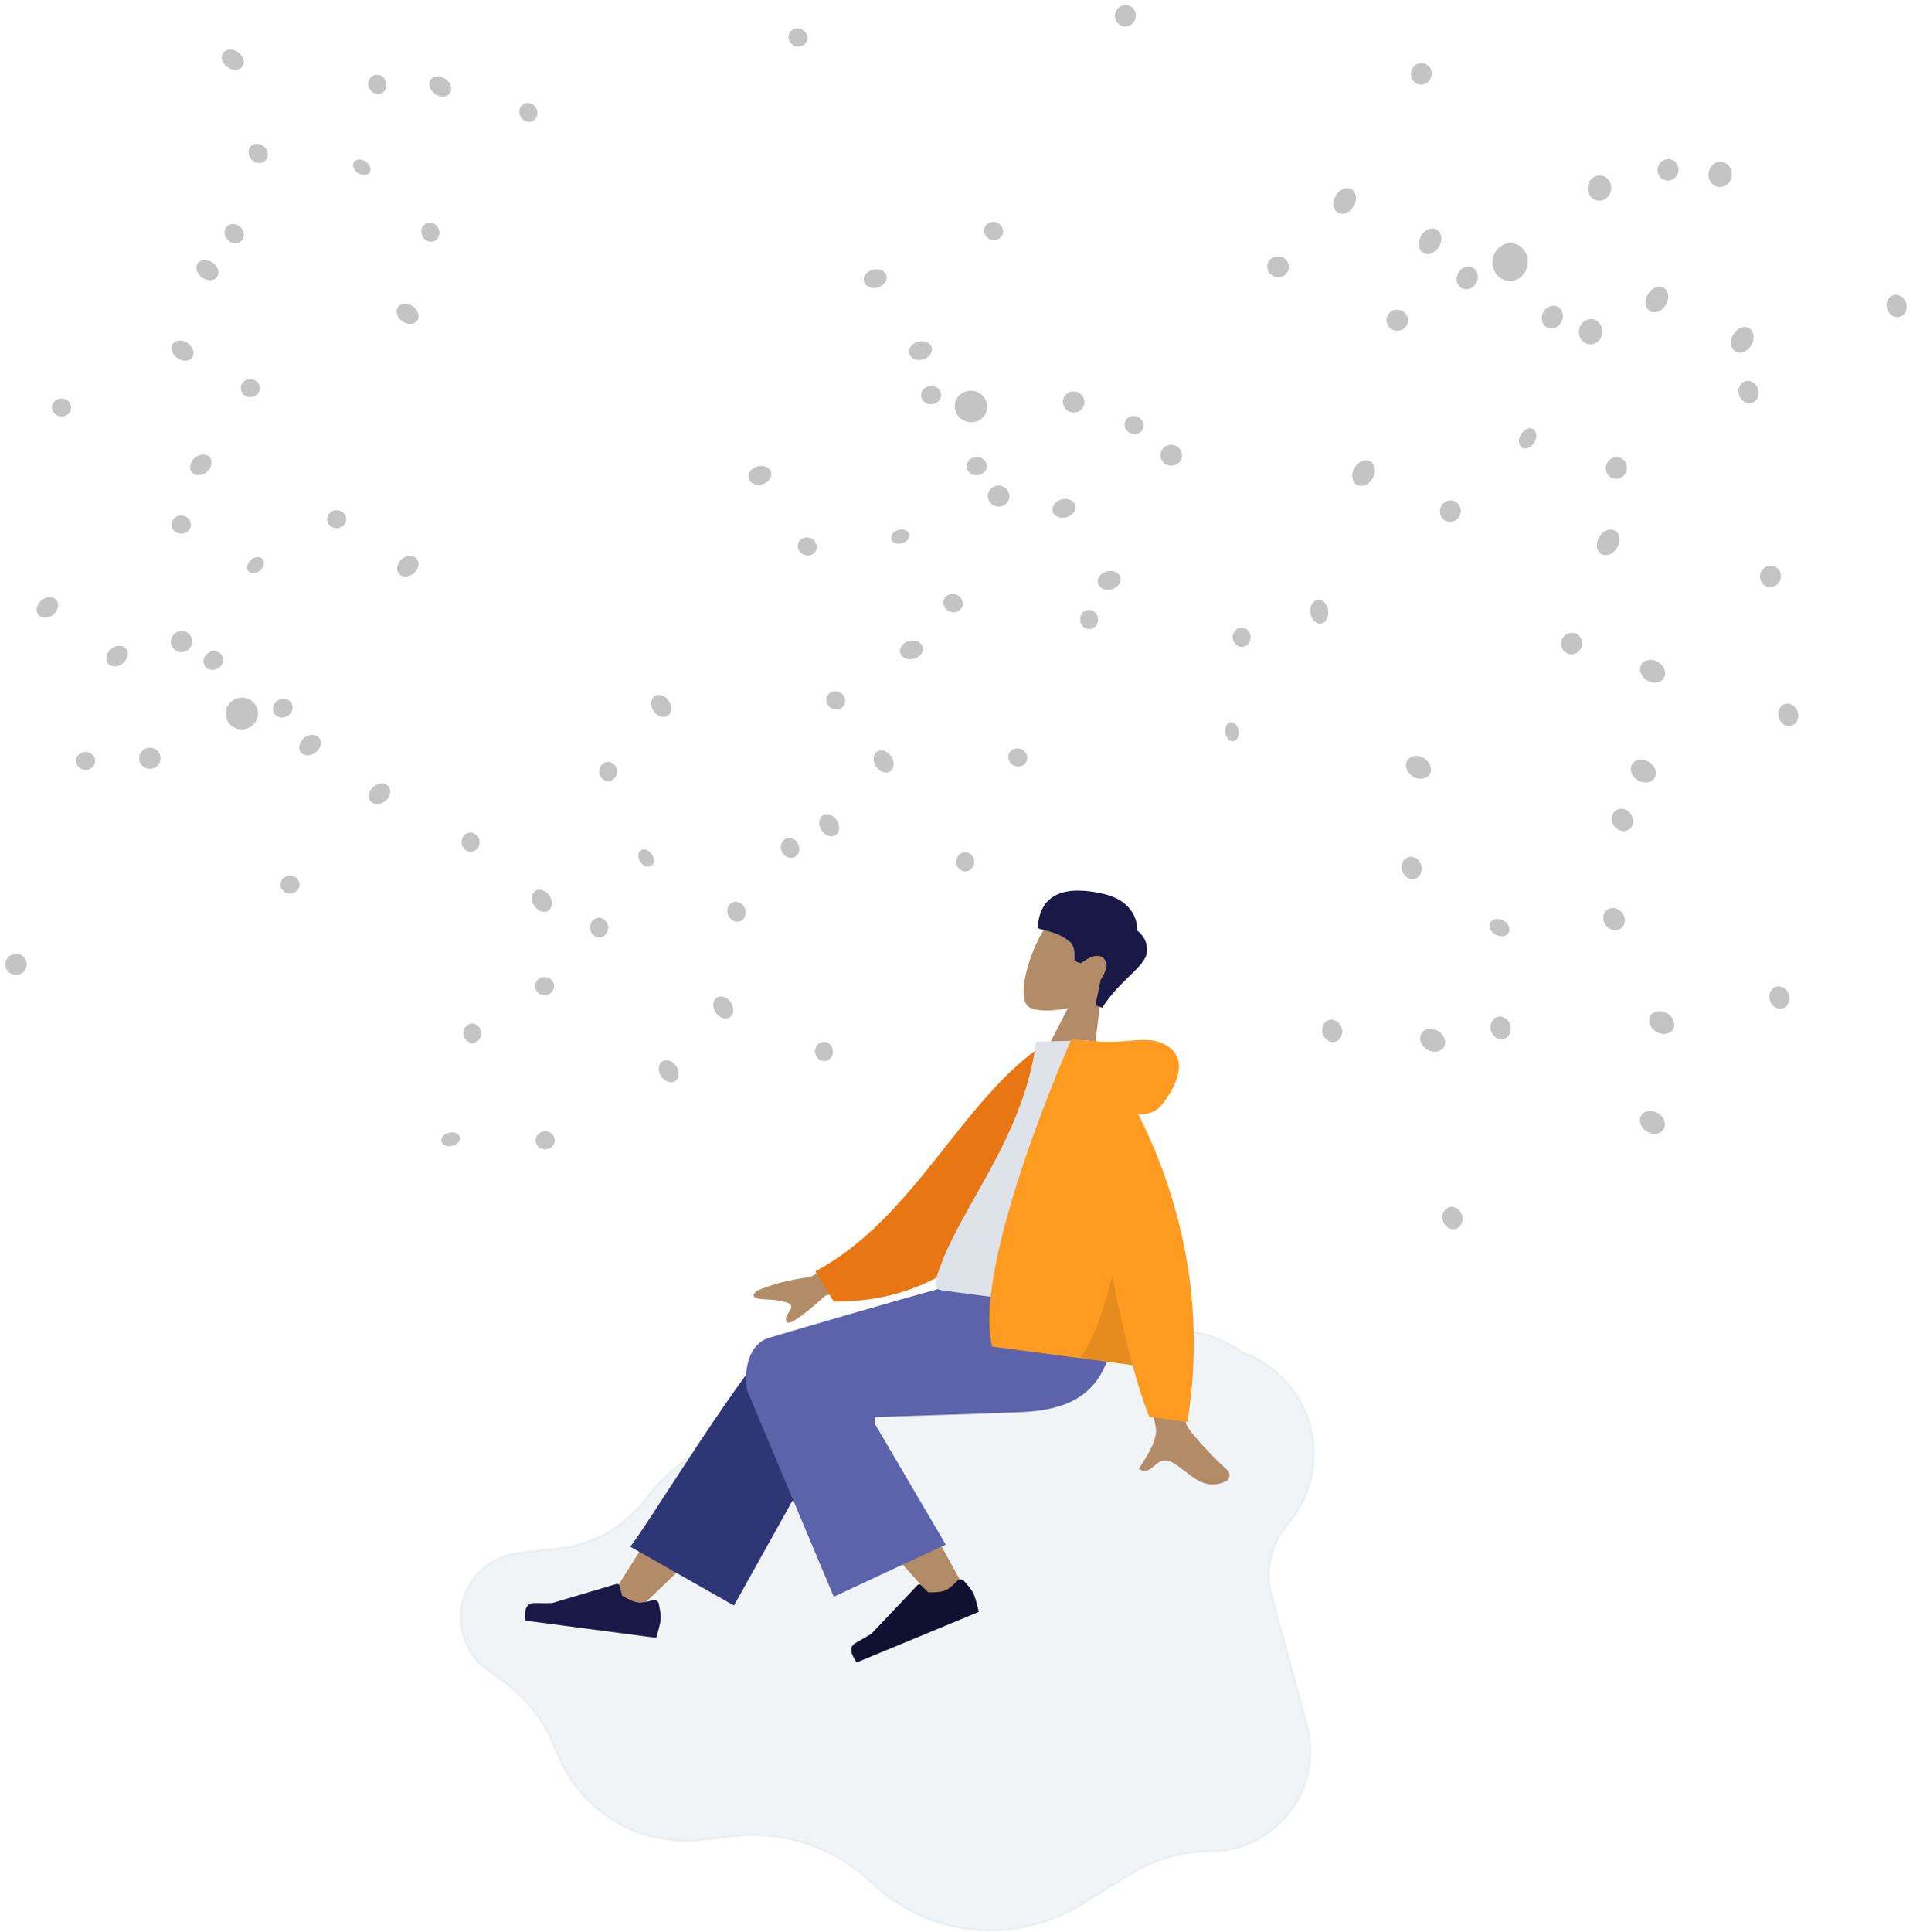<svg width="817" height="825" viewBox="0 0 817 825" fill="none" xmlns="http://www.w3.org/2000/svg">
<path fill-rule="evenodd" clip-rule="evenodd" d="M456.056 430.405C448.66 431.975 442.031 431.677 439.46 429.972C433.014 425.699 441.324 399.582 450.333 391.27C459.341 382.958 489.033 388.253 483.453 408.967C481.516 416.157 476.401 421.401 470.277 425.005L465.49 464.099L442.81 456.25L456.056 430.405Z" fill="#B28B67"/>
<path fill-rule="evenodd" clip-rule="evenodd" d="M470.773 430.228C478.002 418.549 489.099 412.723 489.82 406.634C490.54 400.545 485.654 397.309 485.654 397.309C485.654 397.309 486.764 385.127 471.065 381.57C455.366 378.013 443.965 381.099 443.169 396.294C446.832 397.562 451.712 397.767 457.042 402.153C459.579 404.241 458.886 410.294 458.886 410.294L461.65 411.251C461.65 411.251 467.981 405.974 471.28 409.095C474.578 412.216 470.085 418.298 470.085 418.298L467.833 429.21L470.773 430.228Z" fill="#191847"/>
<path d="M239.035 661.008L221.167 663.097C209.751 664.431 200.351 672.685 197.551 683.832C194.802 694.783 198.984 706.306 208.117 712.943L215.498 718.307C224.436 724.803 231.467 733.578 235.858 743.717L238.752 750.4C249.057 774.194 273.706 788.456 299.471 785.531L313.31 783.96C334.948 781.504 356.56 788.792 372.292 803.851C396.385 826.91 433.007 830.81 461.417 813.343L483.156 799.975C493.279 793.75 504.929 790.455 516.811 790.455C545.06 790.455 565.573 763.588 558.13 736.337L543.042 681.094C540.328 671.156 542.434 660.52 548.732 652.367L551.538 648.734C570.556 624.113 560.094 588.105 530.844 577.507C511.965 563.728 486.094 564.72 468.326 579.906L458.539 588.271C450.482 595.157 440.231 598.94 429.632 598.94H379.405C366.924 598.94 354.495 600.532 342.417 603.677L322.618 608.831C304.203 613.626 287.882 624.36 276.186 639.37L275.172 640.672C266.333 652.014 253.317 659.339 239.035 661.008Z" fill="#DDE3E9" fill-opacity="0.4" stroke="#DDE3E9" stroke-opacity="0.4"/>
<path fill-rule="evenodd" clip-rule="evenodd" d="M272.487 687.131C295.177 665.836 310.733 649.881 319.155 639.268C333.576 621.096 345.565 604.816 349.501 598.512C358.889 583.48 335.829 572.825 329.405 579.567C319.681 589.772 297.412 622.979 262.598 679.19L272.487 687.131Z" fill="#B28B67"/>
<path fill-rule="evenodd" clip-rule="evenodd" d="M278.763 683.201C279.887 682.874 281.087 683.513 281.339 684.657C281.799 686.742 282.375 689.854 282.153 691.537C281.8 694.218 280.229 699.246 280.229 699.246C277.118 698.836 224.31 691.882 224.31 691.882C224.31 691.882 223.079 684.389 227.851 684.433C232.623 684.477 235.79 684.423 235.79 684.423L263.306 676.259C263.847 676.098 264.412 676.416 264.557 676.96L265.694 681.233C265.694 681.233 269.775 683.834 272.493 684.192C274.147 684.409 276.879 683.75 278.763 683.201Z" fill="#191847"/>
<path fill-rule="evenodd" clip-rule="evenodd" d="M313.456 685.466L361.893 598.684C371.872 583.015 335.743 567.094 329.002 574.11C313.697 590.038 273.68 655.551 269.12 660.296L313.456 685.466Z" fill="#2F3676"/>
<path fill-rule="evenodd" clip-rule="evenodd" d="M412.763 679.86C407.037 668.59 385.841 630.419 373.697 614.181C370.207 609.515 366.793 605.028 363.557 600.84C353.938 588.39 329.467 603.964 339.195 615.431C363.421 643.989 399.126 682.936 402.084 686.379C406.231 691.204 416.361 686.943 412.763 679.86Z" fill="#B28B67"/>
<path fill-rule="evenodd" clip-rule="evenodd" d="M408.732 675C409.542 674.154 410.901 674.108 411.691 674.972C413.132 676.548 415.186 678.956 415.836 680.524C416.871 683.023 418.024 688.162 418.024 688.162C415.125 689.363 365.915 709.744 365.915 709.744C365.915 709.744 361.102 703.871 365.257 701.523C369.411 699.175 372.127 697.544 372.127 697.544L391.875 676.716C392.263 676.307 392.911 676.299 393.309 676.698L396.43 679.829C396.43 679.829 401.264 680.042 403.797 678.993C405.339 678.354 407.375 676.417 408.732 675Z" fill="#101030"/>
<path fill-rule="evenodd" clip-rule="evenodd" d="M374.381 604.981C374.381 604.981 420.707 603.565 436.468 602.877C466.418 601.57 477.028 586.943 476.507 551.912L422.577 544.81C411.464 546.492 328.08 571.269 328.08 571.269C318.016 574.715 317.955 588.773 319.082 593.556C319.151 593.848 356.076 681.711 356.076 681.711L403.895 659.416L373.862 608.282C373.862 608.282 372.81 605.21 374.381 604.981Z" fill="#5C63AB"/>
<path fill-rule="evenodd" clip-rule="evenodd" d="M346.131 545.166L380.814 526.107L385.529 544.31L352.502 553.172C342.275 562.41 336.751 566.095 335.931 564.227C335.239 562.652 336.109 561.378 336.911 560.204C337.536 559.29 338.119 558.437 337.89 557.55C337.365 555.524 331.389 554.943 325.694 554.635C319.999 554.326 321.972 552.034 323.495 550.974C329.703 548.287 337.249 546.351 346.131 545.166ZM506.592 607.925C504.463 601.648 502.134 542.898 502.134 542.898L481.404 540.252C481.404 540.252 492.436 604.724 493.467 608.716C494.805 613.901 490.488 620.611 487.561 625.16C487.108 625.864 486.689 626.516 486.328 627.103C489.316 628.942 491.068 627.425 492.914 625.826C495 624.021 497.207 622.11 501.454 624.81C503.095 625.854 504.622 627.033 506.114 628.185C511.269 632.164 516.004 635.82 523.546 632.435C524.742 631.898 526.292 629.488 523.629 627.095C516.992 621.132 507.633 610.994 506.592 607.925Z" fill="#B28B67"/>
<path fill-rule="evenodd" clip-rule="evenodd" d="M454.703 448.208L446.323 445.608C410.896 468.898 390.88 519.966 348.208 542.796L356.061 555.665C424.803 556.197 450.047 494.015 454.703 448.208Z" fill="#E87613"/>
<path fill-rule="evenodd" clip-rule="evenodd" d="M477.888 560.867C477.888 560.867 426.326 554.077 402.031 550.878C398.565 550.421 399.877 545.502 400.711 543.043C410.332 514.655 437.044 486.207 442.508 444.714L464.841 444.165C479.106 475.655 480.645 512.316 477.888 560.867Z" fill="#DDE3E9"/>
<path fill-rule="evenodd" clip-rule="evenodd" d="M483.676 582.81C486.007 591.447 488.409 599.032 490.837 604.935L507.105 607.077C516.308 550.714 500.616 504.347 486.142 475.729C490.161 475.968 493.974 474.776 496.786 470.976C506.683 457.598 504.841 449.273 496.638 445.536C492.128 443.481 487.579 443.879 482.133 444.356C477.677 444.746 472.621 445.188 466.494 444.382C466.492 444.382 466.49 444.382 466.488 444.382C465.895 444.303 465.349 444.272 464.848 444.283L457.534 443.742C457.534 443.742 414.898 539.768 423.718 574.915L483.676 582.81Z" fill="#FF9B21"/>
<path fill-rule="evenodd" clip-rule="evenodd" d="M483.676 582.81C480.618 571.478 477.682 558.335 474.973 544.803C471.452 558.848 466.829 572.812 461.266 579.859L483.676 582.81Z" fill="black" fill-opacity="0.1"/>
<path d="M645.108 440.205C645.61 437.673 644.13 435.015 641.803 434.268C639.477 433.52 637.184 434.967 636.682 437.499C636.18 440.031 637.66 442.689 639.987 443.436C642.313 444.184 644.606 442.737 645.108 440.205Z" fill="#C4C4C4"/>
<path d="M644.629 397.386C645.005 395.487 643.424 393.342 641.097 392.595C638.771 391.847 636.579 392.781 636.203 394.68C635.827 396.579 637.408 398.724 639.735 399.471C642.061 400.219 644.253 399.285 644.629 397.386Z" fill="#C4C4C4"/>
<path d="M689.433 387.686C686.888 387.332 684.779 389.162 684.723 391.772C684.667 394.382 686.685 396.785 689.231 397.14C691.776 397.494 693.885 395.664 693.941 393.054C693.997 390.444 691.979 388.041 689.433 387.686Z" fill="#C4C4C4"/>
<path d="M693.013 345.343C690.468 344.989 688.359 346.819 688.303 349.429C688.247 352.039 690.265 354.442 692.811 354.796C695.356 355.151 697.465 353.321 697.521 350.711C697.577 348.101 695.559 345.698 693.013 345.343Z" fill="#C4C4C4"/>
<path d="M607.105 371.925C607.607 369.393 606.127 366.735 603.8 365.988C601.474 365.24 599.181 366.687 598.679 369.219C598.177 371.751 599.657 374.409 601.984 375.156C604.31 375.904 606.603 374.457 607.105 371.925Z" fill="#C4C4C4"/>
<path d="M611.067 329.312C611.569 326.781 609.618 323.971 606.709 323.037C603.801 322.103 601.037 323.398 600.535 325.93C600.033 328.462 601.984 331.271 604.893 332.205C607.801 333.139 610.566 331.844 611.067 329.312Z" fill="#C4C4C4"/>
<path d="M707.094 330.898C707.596 328.366 705.645 325.557 702.736 324.623C699.828 323.689 697.064 324.984 696.562 327.516C696.06 330.048 698.011 332.857 700.92 333.791C703.828 334.725 706.592 333.43 707.094 330.898Z" fill="#C4C4C4"/>
<path d="M711.056 288.286C711.558 285.754 709.607 282.945 706.698 282.011C703.79 281.077 701.026 282.372 700.524 284.904C700.022 287.436 701.973 290.245 704.882 291.179C707.79 292.113 710.554 290.818 711.056 288.286Z" fill="#C4C4C4"/>
<path d="M710.987 480.868C711.489 478.337 709.538 475.527 706.629 474.593C703.721 473.659 700.957 474.954 700.455 477.486C699.953 480.018 701.904 482.827 704.813 483.761C707.721 484.695 710.485 483.4 710.987 480.868Z" fill="#C4C4C4"/>
<path d="M714.949 438.256C715.451 435.725 713.5 432.915 710.591 431.981C707.683 431.047 704.919 432.342 704.417 434.874C703.915 437.406 705.866 440.215 708.775 441.149C711.683 442.083 714.447 440.788 714.949 438.256Z" fill="#C4C4C4"/>
<path d="M645.108 440.205C645.61 437.673 644.13 435.015 641.803 434.268C639.477 433.52 637.184 434.967 636.682 437.499C636.18 440.031 637.66 442.689 639.987 443.436C642.313 444.184 644.606 442.737 645.108 440.205Z" fill="#C4C4C4"/>
<path d="M617.105 445.839C617.607 443.308 615.656 440.498 612.747 439.564C609.839 438.63 607.075 439.925 606.573 442.457C606.071 444.989 608.022 447.798 610.931 448.732C613.839 449.666 616.603 448.371 617.105 445.839Z" fill="#C4C4C4"/>
<path d="M573.16 441.477C573.662 438.945 572.182 436.287 569.855 435.54C567.529 434.792 565.236 436.239 564.734 438.771C564.232 441.303 565.712 443.961 568.039 444.708C570.365 445.456 572.658 444.009 573.16 441.477Z" fill="#C4C4C4"/>
<path d="M813.101 134.21C814.748 132.446 814.691 129.424 812.972 127.46C811.254 125.496 808.526 125.334 806.879 127.098C805.232 128.862 805.289 131.884 807.008 133.848C808.726 135.812 811.454 135.974 813.101 134.21Z" fill="#C4C4C4"/>
<path d="M749.893 170.913C751.54 169.149 751.483 166.127 749.764 164.163C748.046 162.199 745.318 162.037 743.671 163.801C742.024 165.565 742.081 168.587 743.8 170.551C745.518 172.515 748.246 172.677 749.893 170.913Z" fill="#C4C4C4"/>
<path d="M624.545 521.37C625.047 518.838 623.567 516.18 621.24 515.433C618.914 514.685 616.621 516.132 616.119 518.664C615.617 521.196 617.097 523.854 619.424 524.601C621.75 525.349 624.043 523.902 624.545 521.37Z" fill="#C4C4C4"/>
<path d="M767.93 306.552C768.432 304.02 766.952 301.362 764.625 300.615C762.299 299.867 760.006 301.314 759.504 303.846C759.002 306.378 760.482 309.036 762.809 309.783C765.135 310.531 767.428 309.084 767.93 306.552Z" fill="#C4C4C4"/>
<path d="M764.18 427.249C764.682 424.717 763.202 422.059 760.875 421.312C758.549 420.564 756.256 422.011 755.754 424.543C755.252 427.075 756.732 429.733 759.059 430.48C761.385 431.228 763.678 429.781 764.18 427.249Z" fill="#C4C4C4"/>
<path d="M692.691 195.88C690.599 194.582 687.839 195.298 686.525 197.478C685.212 199.659 685.843 202.478 687.935 203.776C690.027 205.074 692.787 204.358 694.101 202.178C695.414 199.997 694.783 197.178 692.691 195.88Z" fill="#C4C4C4"/>
<path d="M654.791 183.217C653.222 182.244 650.886 183.222 649.572 185.403C648.259 187.583 648.466 190.14 650.035 191.113C651.604 192.086 653.94 191.108 655.254 188.927C656.567 186.747 656.36 184.19 654.791 183.217Z" fill="#C4C4C4"/>
<path d="M658.837 133.828C657.809 136.356 658.829 139.103 661.115 139.963C663.402 140.823 666.089 139.471 667.117 136.944C668.145 134.416 667.125 131.669 664.839 130.809C662.552 129.949 659.865 131.301 658.837 133.828Z" fill="#C4C4C4"/>
<path d="M622.498 117.107C621.47 119.635 622.49 122.382 624.776 123.242C627.063 124.102 629.75 122.75 630.778 120.223C631.806 117.695 630.786 114.948 628.5 114.088C626.213 113.228 623.526 114.58 622.498 117.107Z" fill="#C4C4C4"/>
<path d="M621.781 214.262C619.689 212.964 616.929 213.68 615.615 215.86C614.302 218.041 614.933 220.86 617.025 222.158C619.117 223.456 621.878 222.74 623.191 220.56C624.504 218.379 623.873 215.56 621.781 214.262Z" fill="#C4C4C4"/>
<path d="M585.312 197.063C583.22 195.765 580.193 196.923 578.551 199.648C576.909 202.374 577.274 205.635 579.366 206.933C581.458 208.231 584.485 207.073 586.127 204.348C587.769 201.622 587.404 198.361 585.312 197.063Z" fill="#C4C4C4"/>
<path d="M613.717 98.084C611.625 96.786 608.598 97.944 606.956 100.669C605.314 103.395 605.679 106.656 607.771 107.954C609.863 109.252 612.89 108.094 614.532 105.369C616.174 102.643 615.809 99.382 613.717 98.084Z" fill="#C4C4C4"/>
<path d="M577.248 80.886C575.156 79.588 572.129 80.746 570.487 83.471C568.845 86.197 569.21 89.458 571.302 90.756C573.394 92.054 576.421 90.896 578.063 88.171C579.705 85.445 579.34 82.184 577.248 80.886Z" fill="#C4C4C4"/>
<path d="M747.084 140.137C744.992 138.839 741.965 139.997 740.323 142.722C738.681 145.448 739.046 148.709 741.138 150.007C743.23 151.305 746.257 150.147 747.899 147.422C749.541 144.696 749.176 141.435 747.084 140.137Z" fill="#C4C4C4"/>
<path d="M710.615 122.939C708.523 121.641 705.496 122.799 703.854 125.524C702.212 128.25 702.577 131.511 704.669 132.809C706.761 134.107 709.788 132.949 711.43 130.224C713.072 127.498 712.707 124.237 710.615 122.939Z" fill="#C4C4C4"/>
<path d="M692.691 195.88C690.599 194.582 687.839 195.298 686.525 197.478C685.212 199.659 685.843 202.478 687.935 203.776C690.027 205.074 692.787 204.358 694.101 202.178C695.414 199.997 694.783 197.178 692.691 195.88Z" fill="#C4C4C4"/>
<path d="M689.786 226.617C687.694 225.319 684.667 226.477 683.025 229.202C681.383 231.928 681.748 235.189 683.84 236.487C685.932 237.785 688.959 236.627 690.601 233.902C692.243 231.176 691.878 227.915 689.786 226.617Z" fill="#C4C4C4"/>
<path d="M673.579 270.796C671.487 269.498 668.727 270.214 667.413 272.394C666.1 274.575 666.731 277.394 668.823 278.692C670.915 279.99 673.675 279.274 674.989 277.094C676.302 274.913 675.671 272.094 673.579 270.796Z" fill="#C4C4C4"/>
<path d="M484.648 4.589C483.556 2.341 480.874 1.472 478.659 2.648C476.443 3.825 475.533 6.601 476.626 8.849C477.719 11.097 480.4 11.966 482.616 10.79C484.831 9.613 485.741 6.837 484.648 4.589Z" fill="#C4C4C4"/>
<path d="M758.495 242.121C756.403 240.823 753.643 241.539 752.329 243.719C751.016 245.9 751.647 248.719 753.739 250.017C755.831 251.315 758.591 250.599 759.905 248.419C761.218 246.238 760.587 243.419 758.495 242.121Z" fill="#C4C4C4"/>
<path d="M609.353 27.588C607.261 26.29 604.501 27.006 603.187 29.186C601.874 31.367 602.505 34.186 604.597 35.484C606.689 36.782 609.449 36.066 610.763 33.886C612.076 31.705 611.445 28.886 609.353 27.588Z" fill="#C4C4C4"/>
<path d="M714.752 68.562C712.66 67.264 709.9 67.98 708.586 70.16C707.273 72.341 707.904 75.16 709.996 76.458C712.088 77.756 714.848 77.04 716.162 74.86C717.475 72.679 716.844 69.86 714.752 68.562Z" fill="#C4C4C4"/>
<path d="M258.41 399.136C259.994 397.657 260.144 395.063 258.744 393.342C257.345 391.622 254.925 391.425 253.34 392.904C251.756 394.383 251.606 396.977 253.006 398.698C254.405 400.419 256.825 400.615 258.41 399.136Z" fill="#C4C4C4"/>
<path d="M278.448 369.475C279.636 368.366 279.465 366.072 278.065 364.351C276.665 362.63 274.567 362.134 273.378 363.243C272.19 364.352 272.361 366.646 273.761 368.367C275.161 370.088 277.259 370.584 278.448 369.475Z" fill="#C4C4C4"/>
<path d="M316.88 386.065C315.128 384.501 312.665 384.663 311.379 386.427C310.094 388.191 310.472 390.889 312.224 392.453C313.976 394.017 316.439 393.855 317.725 392.091C319.01 390.327 318.632 387.629 316.88 386.065Z" fill="#C4C4C4"/>
<path d="M339.753 358.837C338.001 357.273 335.538 357.435 334.252 359.199C332.966 360.963 333.345 363.661 335.097 365.225C336.849 366.789 339.312 366.627 340.598 364.863C341.883 363.099 341.505 360.401 339.753 358.837Z" fill="#C4C4C4"/>
<path d="M262.259 332.511C263.843 331.032 263.993 328.438 262.593 326.717C261.193 324.996 258.774 324.8 257.189 326.279C255.605 327.758 255.455 330.352 256.855 332.073C258.254 333.793 260.674 333.99 262.259 332.511Z" fill="#C4C4C4"/>
<path d="M285.548 305.296C287.133 303.817 286.999 300.874 285.249 298.723C283.5 296.572 280.796 296.027 279.212 297.506C277.627 298.985 277.761 301.928 279.511 304.079C281.26 306.23 283.964 306.775 285.548 305.296Z" fill="#C4C4C4"/>
<path d="M357.261 356.221C358.846 354.742 358.712 351.799 356.962 349.648C355.213 347.497 352.509 346.952 350.925 348.431C349.34 349.91 349.474 352.853 351.224 355.004C352.973 357.155 355.677 357.7 357.261 356.221Z" fill="#C4C4C4"/>
<path d="M380.55 329.006C382.135 327.527 382.001 324.584 380.251 322.433C378.502 320.282 375.798 319.737 374.214 321.216C372.629 322.695 372.763 325.638 374.513 327.789C376.262 329.94 378.966 330.485 380.55 329.006Z" fill="#C4C4C4"/>
<path d="M288.754 461.259C290.339 459.78 290.205 456.837 288.455 454.686C286.706 452.535 284.002 451.99 282.418 453.469C280.833 454.948 280.967 457.891 282.717 460.042C284.466 462.193 287.17 462.738 288.754 461.259Z" fill="#C4C4C4"/>
<path d="M312.044 434.044C313.629 432.565 313.495 429.622 311.745 427.471C309.996 425.32 307.292 424.775 305.708 426.254C304.123 427.733 304.257 430.676 306.007 432.827C307.756 434.978 310.46 435.523 312.044 434.044Z" fill="#C4C4C4"/>
<path d="M258.41 399.136C259.994 397.657 260.144 395.063 258.744 393.342C257.345 391.622 254.925 391.425 253.34 392.904C251.756 394.383 251.606 396.977 253.006 398.698C254.405 400.419 256.825 400.615 258.41 399.136Z" fill="#C4C4C4"/>
<path d="M234.593 388.474C236.178 386.995 236.044 384.052 234.294 381.901C232.545 379.75 229.841 379.205 228.257 380.684C226.672 382.163 226.806 385.106 228.556 387.257C230.305 389.408 233.009 389.953 234.593 388.474Z" fill="#C4C4C4"/>
<path d="M203.508 362.671C205.092 361.192 205.242 358.598 203.842 356.877C202.443 355.156 200.023 354.96 198.438 356.439C196.854 357.918 196.704 360.512 198.104 362.233C199.503 363.954 201.923 364.15 203.508 362.671Z" fill="#C4C4C4"/>
<path d="M526.799 316.448C528.361 316.18 529.335 314.147 528.974 311.906C528.613 309.665 527.054 308.066 525.491 308.334C523.929 308.602 522.955 310.635 523.316 312.876C523.677 315.117 525.236 316.716 526.799 316.448Z" fill="#C4C4C4"/>
<path d="M530.961 276.127C533.044 275.77 534.44 273.664 534.079 271.424C533.718 269.183 531.737 267.656 529.653 268.013C527.57 268.37 526.174 270.476 526.535 272.716C526.896 274.957 528.877 276.484 530.961 276.127Z" fill="#C4C4C4"/>
<path d="M564.258 266.252C566.342 265.895 567.665 263.335 567.213 260.535C566.762 257.734 564.707 255.753 562.624 256.11C560.54 256.467 559.217 259.027 559.669 261.827C560.12 264.628 562.175 266.609 564.258 266.252Z" fill="#C4C4C4"/>
<path d="M465.775 268.536C467.858 268.179 469.254 266.073 468.893 263.833C468.532 261.592 466.551 260.065 464.467 260.422C462.384 260.779 460.988 262.885 461.349 265.125C461.71 267.366 463.691 268.893 465.775 268.536Z" fill="#C4C4C4"/>
<path d="M204.226 444.219C205.81 442.74 205.96 440.146 204.56 438.425C203.16 436.704 200.741 436.508 199.156 437.987C197.572 439.466 197.422 442.06 198.822 443.781C200.221 445.502 202.641 445.698 204.226 444.219Z" fill="#C4C4C4"/>
<path d="M414.77 371.07C416.354 369.591 416.504 366.997 415.104 365.276C413.705 363.555 411.285 363.359 409.7 364.838C408.116 366.317 407.966 368.911 409.366 370.632C410.765 372.352 413.185 372.549 414.77 371.07Z" fill="#C4C4C4"/>
<path d="M354.441 452.033C356.025 450.554 356.175 447.96 354.775 446.239C353.375 444.519 350.956 444.322 349.371 445.801C347.787 447.28 347.637 449.874 349.037 451.595C350.436 453.316 352.856 453.512 354.441 452.033Z" fill="#C4C4C4"/>
<path d="M410.713 256C409.752 254.023 407.328 253.082 405.298 253.898C403.268 254.714 402.401 256.979 403.361 258.956C404.322 260.933 406.746 261.874 408.776 261.058C410.806 260.242 411.673 257.977 410.713 256Z" fill="#C4C4C4"/>
<path d="M388.144 227.632C387.423 226.149 385.194 225.609 383.164 226.425C381.134 227.241 380.072 229.105 380.793 230.588C381.513 232.071 383.743 232.611 385.772 231.795C387.802 230.979 388.864 229.115 388.144 227.632Z" fill="#C4C4C4"/>
<path d="M414.726 195.805C412.746 197.008 412.207 199.424 413.523 201.202C414.839 202.979 417.51 203.445 419.49 202.243C421.471 201.04 422.009 198.624 420.693 196.846C419.377 195.069 416.706 194.603 414.726 195.805Z" fill="#C4C4C4"/>
<path d="M395.268 165.461C393.287 166.664 392.749 169.08 394.065 170.858C395.381 172.635 398.052 173.101 400.032 171.899C402.013 170.696 402.551 168.28 401.235 166.502C399.919 164.725 397.248 164.259 395.268 165.461Z" fill="#C4C4C4"/>
<path d="M348.444 231.826C347.483 229.849 345.059 228.908 343.029 229.724C340.999 230.54 340.132 232.805 341.093 234.782C342.053 236.759 344.477 237.7 346.507 236.884C348.537 236.068 349.404 233.803 348.444 231.826Z" fill="#C4C4C4"/>
<path d="M329.115 201.086C328.155 199.109 325.319 198.333 322.782 199.353C320.244 200.373 318.966 202.803 319.927 204.78C320.887 206.757 323.723 207.533 326.26 206.513C328.798 205.493 330.076 203.063 329.115 201.086Z" fill="#C4C4C4"/>
<path d="M397.703 147.836C396.743 145.859 393.907 145.083 391.37 146.103C388.832 147.123 387.554 149.553 388.515 151.53C389.475 153.507 392.311 154.283 394.848 153.263C397.386 152.243 398.664 149.813 397.703 147.836Z" fill="#C4C4C4"/>
<path d="M378.374 117.096C377.414 115.119 374.578 114.343 372.041 115.363C369.503 116.383 368.225 118.813 369.186 120.79C370.146 122.767 372.982 123.543 375.519 122.523C378.057 121.503 379.335 119.073 378.374 117.096Z" fill="#C4C4C4"/>
<path d="M478.315 245.938C477.355 243.961 474.519 243.185 471.982 244.205C469.444 245.225 468.166 247.655 469.127 249.632C470.087 251.609 472.923 252.385 475.46 251.365C477.998 250.345 479.276 247.915 478.315 245.938Z" fill="#C4C4C4"/>
<path d="M458.987 215.197C458.027 213.22 455.191 212.444 452.654 213.464C450.116 214.484 448.838 216.914 449.799 218.891C450.759 220.868 453.595 221.644 456.132 220.624C458.67 219.604 459.948 217.174 458.987 215.197Z" fill="#C4C4C4"/>
<path d="M410.713 256C409.752 254.023 407.328 253.082 405.298 253.898C403.268 254.714 402.401 256.979 403.361 258.956C404.322 260.933 406.746 261.874 408.776 261.058C410.806 260.242 411.673 257.977 410.713 256Z" fill="#C4C4C4"/>
<path d="M393.877 275.606C392.917 273.629 390.081 272.853 387.544 273.873C385.006 274.893 383.728 277.323 384.689 279.3C385.649 281.277 388.485 282.053 391.022 281.033C393.56 280.013 394.838 277.583 393.877 275.606Z" fill="#C4C4C4"/>
<path d="M360.601 297.542C359.64 295.565 357.216 294.624 355.186 295.44C353.156 296.256 352.289 298.521 353.249 300.498C354.21 302.475 356.634 303.416 358.664 302.6C360.694 301.784 361.561 299.519 360.601 297.542Z" fill="#C4C4C4"/>
<path d="M344.841 16.629C345.087 14.517 343.477 12.529 341.245 12.187C339.013 11.845 337.004 13.28 336.757 15.391C336.511 17.503 338.121 19.491 340.353 19.833C342.585 20.175 344.594 18.74 344.841 16.629Z" fill="#C4C4C4"/>
<path d="M438.343 321.914C437.383 319.937 434.959 318.996 432.929 319.812C430.899 320.628 430.032 322.893 430.992 324.87C431.953 326.847 434.377 327.788 436.407 326.972C438.437 326.156 439.304 323.891 438.343 321.914Z" fill="#C4C4C4"/>
<path d="M427.995 97.146C427.034 95.169 424.61 94.228 422.58 95.044C420.55 95.86 419.683 98.125 420.643 100.102C421.604 102.079 424.028 103.02 426.058 102.204C428.088 101.388 428.955 99.123 427.995 97.146Z" fill="#C4C4C4"/>
<path d="M488.015 179.992C487.054 178.015 484.63 177.074 482.6 177.89C480.57 178.706 479.703 180.971 480.664 182.948C481.624 184.925 484.048 185.866 486.078 185.05C488.108 184.234 488.975 181.969 488.015 179.992Z" fill="#C4C4C4"/>
<path d="M157.663 34.148C156.794 36.143 157.674 38.6 159.628 39.637C161.581 40.673 163.869 39.897 164.737 37.902C165.606 35.907 164.726 33.45 162.772 32.413C160.819 31.377 158.531 32.153 157.663 34.148Z" fill="#C4C4C4"/>
<path d="M150.98 69.506C150.328 71.002 151.384 73.055 153.338 74.092C155.291 75.129 157.403 74.756 158.054 73.26C158.706 71.764 157.65 69.711 155.696 68.674C153.743 67.638 151.631 68.01 150.98 69.506Z" fill="#C4C4C4"/>
<path d="M109.361 69.39C111.575 70.142 113.762 69.017 114.245 66.877C114.729 64.737 113.326 62.392 111.111 61.64C108.897 60.888 106.71 62.013 106.227 64.153C105.743 66.293 107.146 68.638 109.361 69.39Z" fill="#C4C4C4"/>
<path d="M99.132 103.622C101.346 104.374 103.533 103.249 104.016 101.109C104.5 98.969 103.097 96.624 100.882 95.872C98.668 95.12 96.481 96.245 95.998 98.385C95.514 100.525 96.917 102.87 99.132 103.622Z" fill="#C4C4C4"/>
<path d="M180.261 97.268C179.392 99.263 180.272 101.72 182.226 102.757C184.179 103.793 186.467 103.017 187.335 101.022C188.204 99.027 187.324 96.57 185.37 95.533C183.417 94.497 181.129 95.273 180.261 97.268Z" fill="#C4C4C4"/>
<path d="M169.646 131.653C168.778 133.648 170.054 136.315 172.496 137.611C174.938 138.907 177.621 138.34 178.49 136.345C179.358 134.35 178.082 131.683 175.64 130.387C173.198 129.091 170.515 129.658 169.646 131.653Z" fill="#C4C4C4"/>
<path d="M84.159 112.974C83.291 114.969 84.567 117.636 87.009 118.932C89.451 120.228 92.134 119.661 93.003 117.666C93.871 115.671 92.595 113.004 90.153 111.708C87.711 110.412 85.028 110.979 84.159 112.974Z" fill="#C4C4C4"/>
<path d="M73.546 147.359C72.678 149.354 73.954 152.021 76.396 153.317C78.838 154.613 81.521 154.046 82.39 152.051C83.258 150.056 81.982 147.389 79.54 146.093C77.098 144.797 74.415 145.364 73.546 147.359Z" fill="#C4C4C4"/>
<path d="M94.972 23.118C94.104 25.113 95.38 27.78 97.822 29.076C100.264 30.372 102.947 29.805 103.816 27.81C104.684 25.815 103.408 23.148 100.966 21.852C98.524 20.556 95.841 21.123 94.972 23.118Z" fill="#C4C4C4"/>
<path d="M157.663 34.148C156.794 36.143 157.674 38.6 159.628 39.637C161.581 40.673 163.869 39.897 164.737 37.902C165.606 35.907 164.726 33.45 162.772 32.413C160.819 31.377 158.531 32.153 157.663 34.148Z" fill="#C4C4C4"/>
<path d="M183.604 34.573C182.736 36.568 184.012 39.235 186.454 40.531C188.896 41.827 191.579 41.26 192.448 39.265C193.316 37.27 192.04 34.603 189.598 33.307C187.156 32.011 184.473 32.578 183.604 34.573Z" fill="#C4C4C4"/>
<path d="M222.122 46.116C221.253 48.111 222.133 50.568 224.087 51.605C226.04 52.642 228.328 51.865 229.196 49.87C230.065 47.875 229.185 45.418 227.231 44.381C225.278 43.344 222.99 44.121 222.122 46.116Z" fill="#C4C4C4"/>
<path d="M74.602 226.799C76.254 228.246 78.838 228.156 80.373 226.598C81.908 225.039 81.813 222.603 80.16 221.155C78.508 219.708 75.924 219.798 74.389 221.356C72.854 222.915 72.949 225.351 74.602 226.799Z" fill="#C4C4C4"/>
<path d="M106.343 244.087C107.582 245.172 109.831 244.789 111.366 243.231C112.901 241.672 113.141 239.529 111.901 238.443C110.662 237.358 108.413 237.741 106.878 239.299C105.343 240.858 105.103 243.001 106.343 244.087Z" fill="#C4C4C4"/>
<path d="M94.528 284.038C95.866 282.142 95.411 279.695 93.512 278.573C91.613 277.45 88.989 278.078 87.651 279.974C86.314 281.87 86.769 284.317 88.668 285.439C90.567 286.562 93.191 285.934 94.528 284.038Z" fill="#C4C4C4"/>
<path d="M124.203 304.386C125.54 302.49 125.085 300.043 123.186 298.921C121.287 297.798 118.663 298.426 117.326 300.322C115.988 302.218 116.443 304.665 118.342 305.787C120.241 306.91 122.865 306.282 124.203 304.386Z" fill="#C4C4C4"/>
<path d="M140.975 224.487C142.627 225.934 145.211 225.844 146.746 224.286C148.281 222.727 148.186 220.291 146.533 218.843C144.881 217.396 142.297 217.486 140.762 219.044C139.227 220.603 139.322 223.039 140.975 224.487Z" fill="#C4C4C4"/>
<path d="M170.685 245.251C172.338 246.699 175.233 246.293 177.151 244.345C179.07 242.397 179.286 239.644 177.633 238.197C175.98 236.749 173.085 237.155 171.167 239.103C169.248 241.051 169.032 243.804 170.685 245.251Z" fill="#C4C4C4"/>
<path d="M128.885 321.645C130.538 323.093 133.433 322.687 135.351 320.739C137.27 318.791 137.486 316.038 135.833 314.591C134.18 313.143 131.285 313.549 129.367 315.497C127.448 317.445 127.232 320.198 128.885 321.645Z" fill="#C4C4C4"/>
<path d="M158.595 342.41C160.248 343.858 163.143 343.452 165.061 341.504C166.98 339.556 167.196 336.803 165.543 335.356C163.89 333.908 160.995 334.314 159.077 336.262C157.158 338.21 156.942 340.963 158.595 342.41Z" fill="#C4C4C4"/>
<path d="M16.774 262.876C18.427 264.324 21.322 263.918 23.24 261.97C25.159 260.022 25.375 257.269 23.722 255.822C22.07 254.374 19.174 254.78 17.256 256.728C15.337 258.676 15.121 261.429 16.774 262.876Z" fill="#C4C4C4"/>
<path d="M46.484 283.641C48.137 285.089 51.032 284.683 52.95 282.735C54.869 280.787 55.085 278.034 53.432 276.587C51.779 275.139 48.884 275.545 46.966 277.493C45.047 279.441 44.831 282.194 46.484 283.641Z" fill="#C4C4C4"/>
<path d="M74.602 226.799C76.254 228.246 78.838 228.156 80.373 226.598C81.908 225.039 81.813 222.603 80.16 221.155C78.508 219.708 75.924 219.798 74.389 221.356C72.854 222.915 72.949 225.351 74.602 226.799Z" fill="#C4C4C4"/>
<path d="M82.3 202.005C83.953 203.453 86.848 203.047 88.766 201.099C90.685 199.151 90.901 196.398 89.248 194.951C87.596 193.503 84.7 193.909 82.782 195.857C80.863 197.805 80.647 200.558 82.3 202.005Z" fill="#C4C4C4"/>
<path d="M104.108 168.546C105.76 169.993 108.344 169.903 109.879 168.345C111.414 166.786 111.319 164.35 109.666 162.902C108.014 161.455 105.43 161.545 103.895 163.103C102.36 164.662 102.455 167.098 104.108 168.546Z" fill="#C4C4C4"/>
<path d="M188.516 487.443C188.968 488.98 191.097 489.766 193.27 489.197C195.444 488.629 196.839 486.923 196.388 485.385C195.936 483.848 193.807 483.063 191.634 483.631C189.46 484.199 188.065 485.906 188.516 487.443Z" fill="#C4C4C4"/>
<path d="M228.904 487.876C229.507 489.925 231.757 491.126 233.931 490.558C236.104 489.99 237.378 487.868 236.776 485.818C236.173 483.769 233.923 482.568 231.749 483.136C229.576 483.704 228.302 485.826 228.904 487.876Z" fill="#C4C4C4"/>
<path d="M228.615 422.012C229.218 424.061 231.468 425.262 233.642 424.694C235.815 424.126 237.089 422.004 236.487 419.954C235.884 417.905 233.634 416.704 231.46 417.272C229.287 417.84 228.013 419.962 228.615 422.012Z" fill="#C4C4C4"/>
<path d="M23.519 176.804C25.171 178.251 27.755 178.161 29.29 176.603C30.825 175.044 30.73 172.608 29.077 171.16C27.425 169.713 24.841 169.803 23.306 171.361C21.771 172.92 21.866 175.356 23.519 176.804Z" fill="#C4C4C4"/>
<path d="M121.075 380.505C122.727 381.952 125.311 381.862 126.846 380.304C128.381 378.745 128.286 376.309 126.633 374.861C124.981 373.414 122.397 373.504 120.862 375.062C119.327 376.621 119.422 379.057 121.075 380.505Z" fill="#C4C4C4"/>
<path d="M33.76 327.685C35.412 329.132 37.996 329.042 39.531 327.484C41.066 325.925 40.971 323.489 39.318 322.041C37.666 320.594 35.082 320.684 33.547 322.242C32.012 323.801 32.107 326.237 33.76 327.685Z" fill="#C4C4C4"/>
<path d="M596.762 141.206C599.311 141.225 601.364 139.23 601.348 136.75C601.333 134.27 599.254 132.244 596.706 132.226C594.157 132.207 592.104 134.202 592.12 136.682C592.135 139.162 594.214 141.188 596.762 141.206Z" fill="#C4C4C4"/>
<path d="M500.227 198.867C502.776 198.886 504.829 196.891 504.813 194.411C504.798 191.931 502.719 189.905 500.171 189.887C497.622 189.868 495.569 191.863 495.585 194.343C495.6 196.823 497.679 198.849 500.227 198.867Z" fill="#C4C4C4"/>
<path d="M545.862 118.38C548.411 118.399 550.464 116.404 550.448 113.924C550.433 111.444 548.354 109.418 545.806 109.4C543.257 109.381 541.204 111.376 541.22 113.856C541.235 116.336 543.314 118.362 545.862 118.38Z" fill="#C4C4C4"/>
<path d="M458.555 176.109C461.104 176.128 463.157 174.133 463.141 171.653C463.126 169.173 461.047 167.147 458.499 167.129C455.95 167.11 453.897 169.105 453.913 171.585C453.928 174.065 456.007 176.091 458.555 176.109Z" fill="#C4C4C4"/>
<path d="M426.509 216.285C429.058 216.304 431.111 214.309 431.095 211.829C431.08 209.349 429.001 207.323 426.453 207.305C423.904 207.286 421.851 209.281 421.867 211.761C421.882 214.241 423.961 216.267 426.509 216.285Z" fill="#C4C4C4"/>
<path d="M414.746 180.277C418.569 180.305 421.649 177.312 421.626 173.592C421.602 169.872 418.484 166.834 414.661 166.805C410.839 166.777 407.759 169.77 407.782 173.49C407.806 177.21 410.924 180.248 414.746 180.277Z" fill="#C4C4C4"/>
<path d="M5.052 407.556C2.716 408.548 1.622 411.206 2.608 413.492C3.595 415.779 6.288 416.828 8.624 415.836C10.96 414.844 12.054 412.186 11.068 409.9C10.081 407.613 7.388 406.564 5.052 407.556Z" fill="#C4C4C4"/>
<path d="M62.2 319.607C59.864 320.599 58.77 323.257 59.756 325.543C60.743 327.83 63.436 328.879 65.772 327.887C68.108 326.895 69.202 324.237 68.216 321.951C67.229 319.664 64.536 318.615 62.2 319.607Z" fill="#C4C4C4"/>
<path d="M75.734 269.772C73.398 270.764 72.304 273.422 73.29 275.708C74.277 277.995 76.97 279.044 79.306 278.052C81.642 277.06 82.736 274.402 81.75 272.116C80.763 269.829 78.07 268.78 75.734 269.772Z" fill="#C4C4C4"/>
<path d="M100.596 298.404C97.092 299.892 95.451 303.878 96.93 307.308C98.41 310.738 102.45 312.312 105.954 310.824C109.458 309.336 111.099 305.35 109.62 301.92C108.14 298.49 104.1 296.916 100.596 298.404Z" fill="#C4C4C4"/>
<path d="M737.454 78.889C739.753 77.18 740.353 73.822 738.796 71.388C737.239 68.954 734.114 68.366 731.816 70.075C729.517 71.784 728.917 75.142 730.474 77.576C732.031 80.01 735.156 80.598 737.454 78.889Z" fill="#C4C4C4"/>
<path d="M685.906 84.704C688.205 82.995 688.805 79.636 687.248 77.203C685.691 74.769 682.566 74.181 680.268 75.89C677.969 77.599 677.369 80.957 678.926 83.391C680.483 85.825 683.608 86.413 685.906 84.704Z" fill="#C4C4C4"/>
<path d="M682.152 146.027C684.451 144.318 685.051 140.959 683.494 138.526C681.937 136.092 678.812 135.504 676.514 137.213C674.215 138.922 673.615 142.281 675.172 144.714C676.729 147.148 679.854 147.736 682.152 146.027Z" fill="#C4C4C4"/>
<path d="M649.193 118.507C652.64 115.944 653.542 110.906 651.206 107.255C648.87 103.605 644.182 102.723 640.735 105.287C637.288 107.85 636.386 112.888 638.722 116.539C641.058 120.189 645.746 121.071 649.193 118.507Z" fill="#C4C4C4"/>
</svg>
